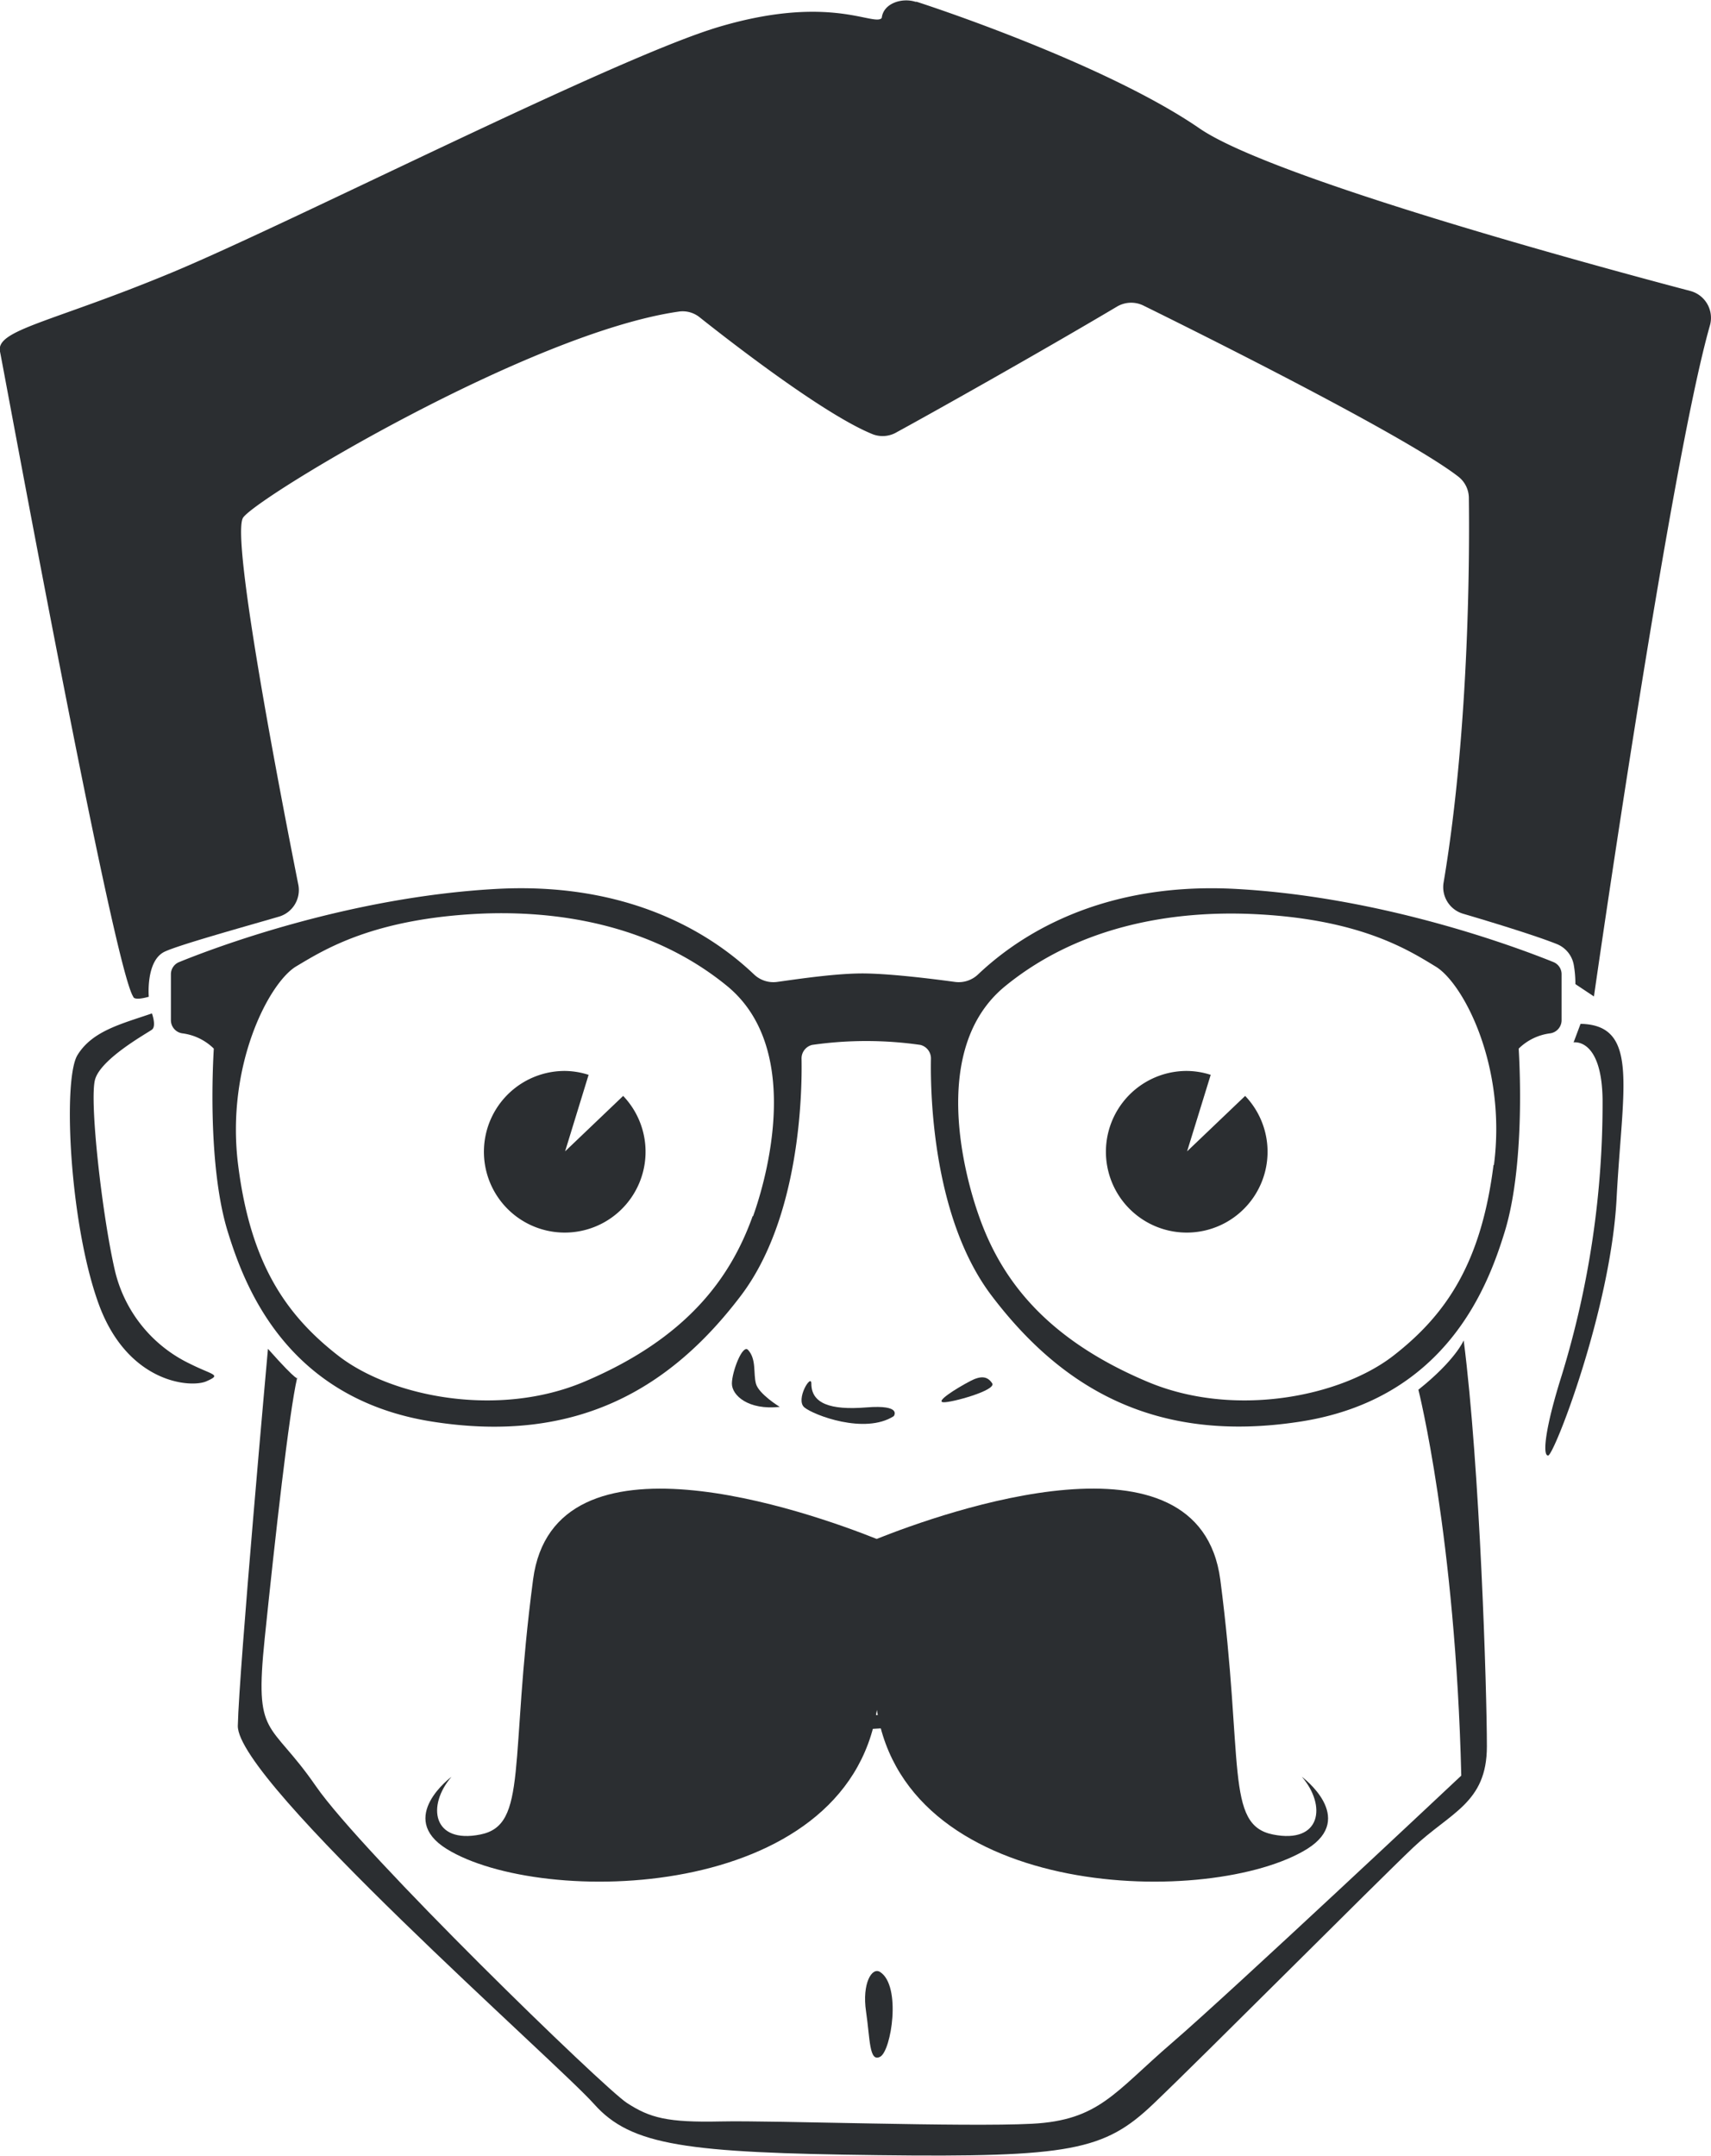 <svg xmlns="http://www.w3.org/2000/svg" viewBox="0 0 162.38 204.58"><defs><style>.cls-1{fill:#2b2e31;}</style></defs><title>Element 29</title><g id="Ebene_2" data-name="Ebene 2"><g id="Layer_1" data-name="Layer 1"><path class="cls-1" d="M147.43,91.3c-3.22-1.3-16-6.16-30.1-6.94s-21.78,5.53-24.52,8.12a2.66,2.66,0,0,1-2.19.7c-2-.27-5.79-.75-8.43-.8s-6.46.53-8.43.8a2.66,2.66,0,0,1-2.19-.7c-2.73-2.59-10.39-8.91-24.52-8.12S20.18,90,17,91.3a1.24,1.24,0,0,0-.78,1.16v4.37a1.26,1.26,0,0,0,1.07,1.23,5.18,5.18,0,0,1,3,1.45c-.28,4.89-.21,12.43,1.33,17.39s5.45,15.79,19.35,18,22.77-3.28,29.34-11.94c5.62-7.41,5.82-19.23,5.76-22.48a1.32,1.32,0,0,1,1-1.32,36.09,36.09,0,0,1,10.28,0,1.32,1.32,0,0,1,1,1.32c-.06,3.25.14,15.07,5.76,22.48,6.57,8.66,15.44,14.11,29.34,11.94s17.81-13,19.35-18,1.61-12.5,1.33-17.39a5.18,5.18,0,0,1,3-1.45,1.26,1.26,0,0,0,1.07-1.23V92.45A1.24,1.24,0,0,0,147.43,91.3Zm-76,24.11c-2.1,5.87-6.25,11.6-16,15.72-8.18,3.45-18.3,1.43-23.33-2.48s-8.33-8.82-9.5-18.09c-1.19-9.43,2.93-17.32,5.52-18.86s7.26-4.54,17.6-5c6.85-.28,15.93.87,23.26,6.85S72.7,112,71.47,115.41Zm70.31-4.85c-1.17,9.27-4.47,14.18-9.5,18.09s-15.15,5.93-23.33,2.48c-9.78-4.12-13.94-9.85-16-15.72C91.69,112,88.07,99.56,95.4,93.58s16.41-7.12,23.26-6.85c10.34.42,15,3.42,17.6,5S143,101.12,141.78,110.55Z"/><path class="cls-1" d="M14.12,94.59s-.29-3.38,1.47-4.26C16.84,89.71,23,88,26.43,87A2.63,2.63,0,0,0,28.32,84c-1.59-8-6.48-33.16-5.24-34.89,1.43-2,27.24-17.52,41.33-19.54a2.57,2.57,0,0,1,2,.55c2.82,2.24,11.88,9.29,16.47,11.11A2.64,2.64,0,0,0,85.13,41C88.29,39.28,98.59,33.5,106,29.1a2.64,2.64,0,0,1,2.52-.1c5.24,2.58,24.87,12.35,29.88,16.23a2.59,2.59,0,0,1,1,2c.06,4.5.11,21.59-2.39,36.48a2.63,2.63,0,0,0,1.84,3c2.61.77,6.82,2.05,8.9,2.88a2.63,2.63,0,0,1,1.61,2,10.18,10.18,0,0,1,.15,1.8l1.76,1.17s7.21-50.34,11-63.65a2.64,2.64,0,0,0-1.86-3.3c-9.37-2.47-39.77-10.73-46.58-15.43C105.76,6.63,91.07,1.49,87,.17l-.12,0c-1.28-.41-3,.14-3.19,1.47,0,.09-.08.15-.22.19-1.17.29-5.43-2.2-15.27.73s-40.67,18.65-52,23.35S-.42,31.3,0,33.36,10.75,91.8,12.65,94.59C12.65,94.59,12.65,95,14.12,94.59Z"/><path class="cls-1" d="M14.42,96.17s.44,1.21,0,1.54-4.85,2.75-5.4,4.74.66,12.78,1.87,18.06a13.14,13.14,0,0,0,7.16,8.92c2.2,1.1,3,1,1.54,1.65s-7.49.22-10.24-7.38-3.41-21.26-2-23.57S11.55,97.16,14.42,96.17Z"/><path class="cls-1" d="M150,97.16l-.66,1.76s2.66-.47,2.75,5.4a88,88,0,0,1-3.88,26.21c-1.56,4.94-1.85,7.6-1.29,7.6s5.95-13.88,6.5-24.4S155.61,97.27,150,97.16Z"/><path class="cls-1" d="M71,128.11c-.53-.6-1.54,2.08-1.54,3.19S71,133.84,74,133.51c0,0-2-1.22-2.26-2.21S71.8,129,71,128.11Z"/><path class="cls-1" d="M77,131.3c0-1-1.54,1.53-.66,2.26s5.73,2.59,8.48.83c0,0,.86-1.11-2.6-.83S77,133.17,77,131.3Z"/><path class="cls-1" d="M92.06,131.07c-1.4.74-3.3,1.95-2.53,2s5.07-1.14,4.63-1.8S93.12,130.51,92.06,131.07Z"/><path class="cls-1" d="M76,163.91c1-.88,9-2.09,15.73,0,0,0-12.15-.33-14.35,1.21S74.67,165.12,76,163.91Z"/><path class="cls-1" d="M83.53,187.14c-.79-.51-1.73,1.1-1.34,3.74s.29,4.85,1.34,4.3S85.57,188.47,83.53,187.14Z"/><path class="cls-1" d="M25.43,128s-2.75,30.48-2.86,35.77,30.29,31.94,33.81,35.9,8.79,4.63,27,4.85,21.43-.44,26.06-4.85,21.15-21,24.67-24.34,7-4.21,7-9.6-.66-26.53-2.2-38.53c0,0-.77,1.87-4.3,4.68,0,0,3.52,13.93,4.07,36.62,0,0-21.92,20.6-27.42,25.33s-6.94,7.38-13.33,7.71-24.45-.33-29.52-.22-6.72-.33-8.92-1.76-25.11-23.68-29.52-30.07-5.84-4.41-4.85-14,2.31-21.41,3.08-24.74C28.29,130.79,28.4,131.35,25.43,128Z"/><path class="cls-1" d="M59.14,104l-5.51,5.26L55.86,102a7.55,7.55,0,0,0-2.24-.37A7.67,7.67,0,1,0,59.14,104Z"/><path class="cls-1" d="M118.17,104l-5.51,5.26L114.9,102a7.55,7.55,0,0,0-2.24-.37,7.67,7.67,0,1,0,5.51,2.37Z"/><path class="cls-1" d="M123.55,168.61c2.36,2.74,1.83,6.39-2.74,5.48s-2.74-6.85-5-24.19c-2-15-26.11-6.45-32.61-3.86-6.5-2.59-30.64-11.13-32.61,3.86-2.28,17.34-.46,23.28-5,24.19s-5.1-2.74-2.74-5.48c0,0-5.25,3.88-.46,6.85,8.95,5.54,37.93,5.07,40.83-13.19,2.9,18.26,31.88,18.73,40.83,13.19C128.8,172.49,123.55,168.61,123.55,168.61Z"/></g></g></svg>